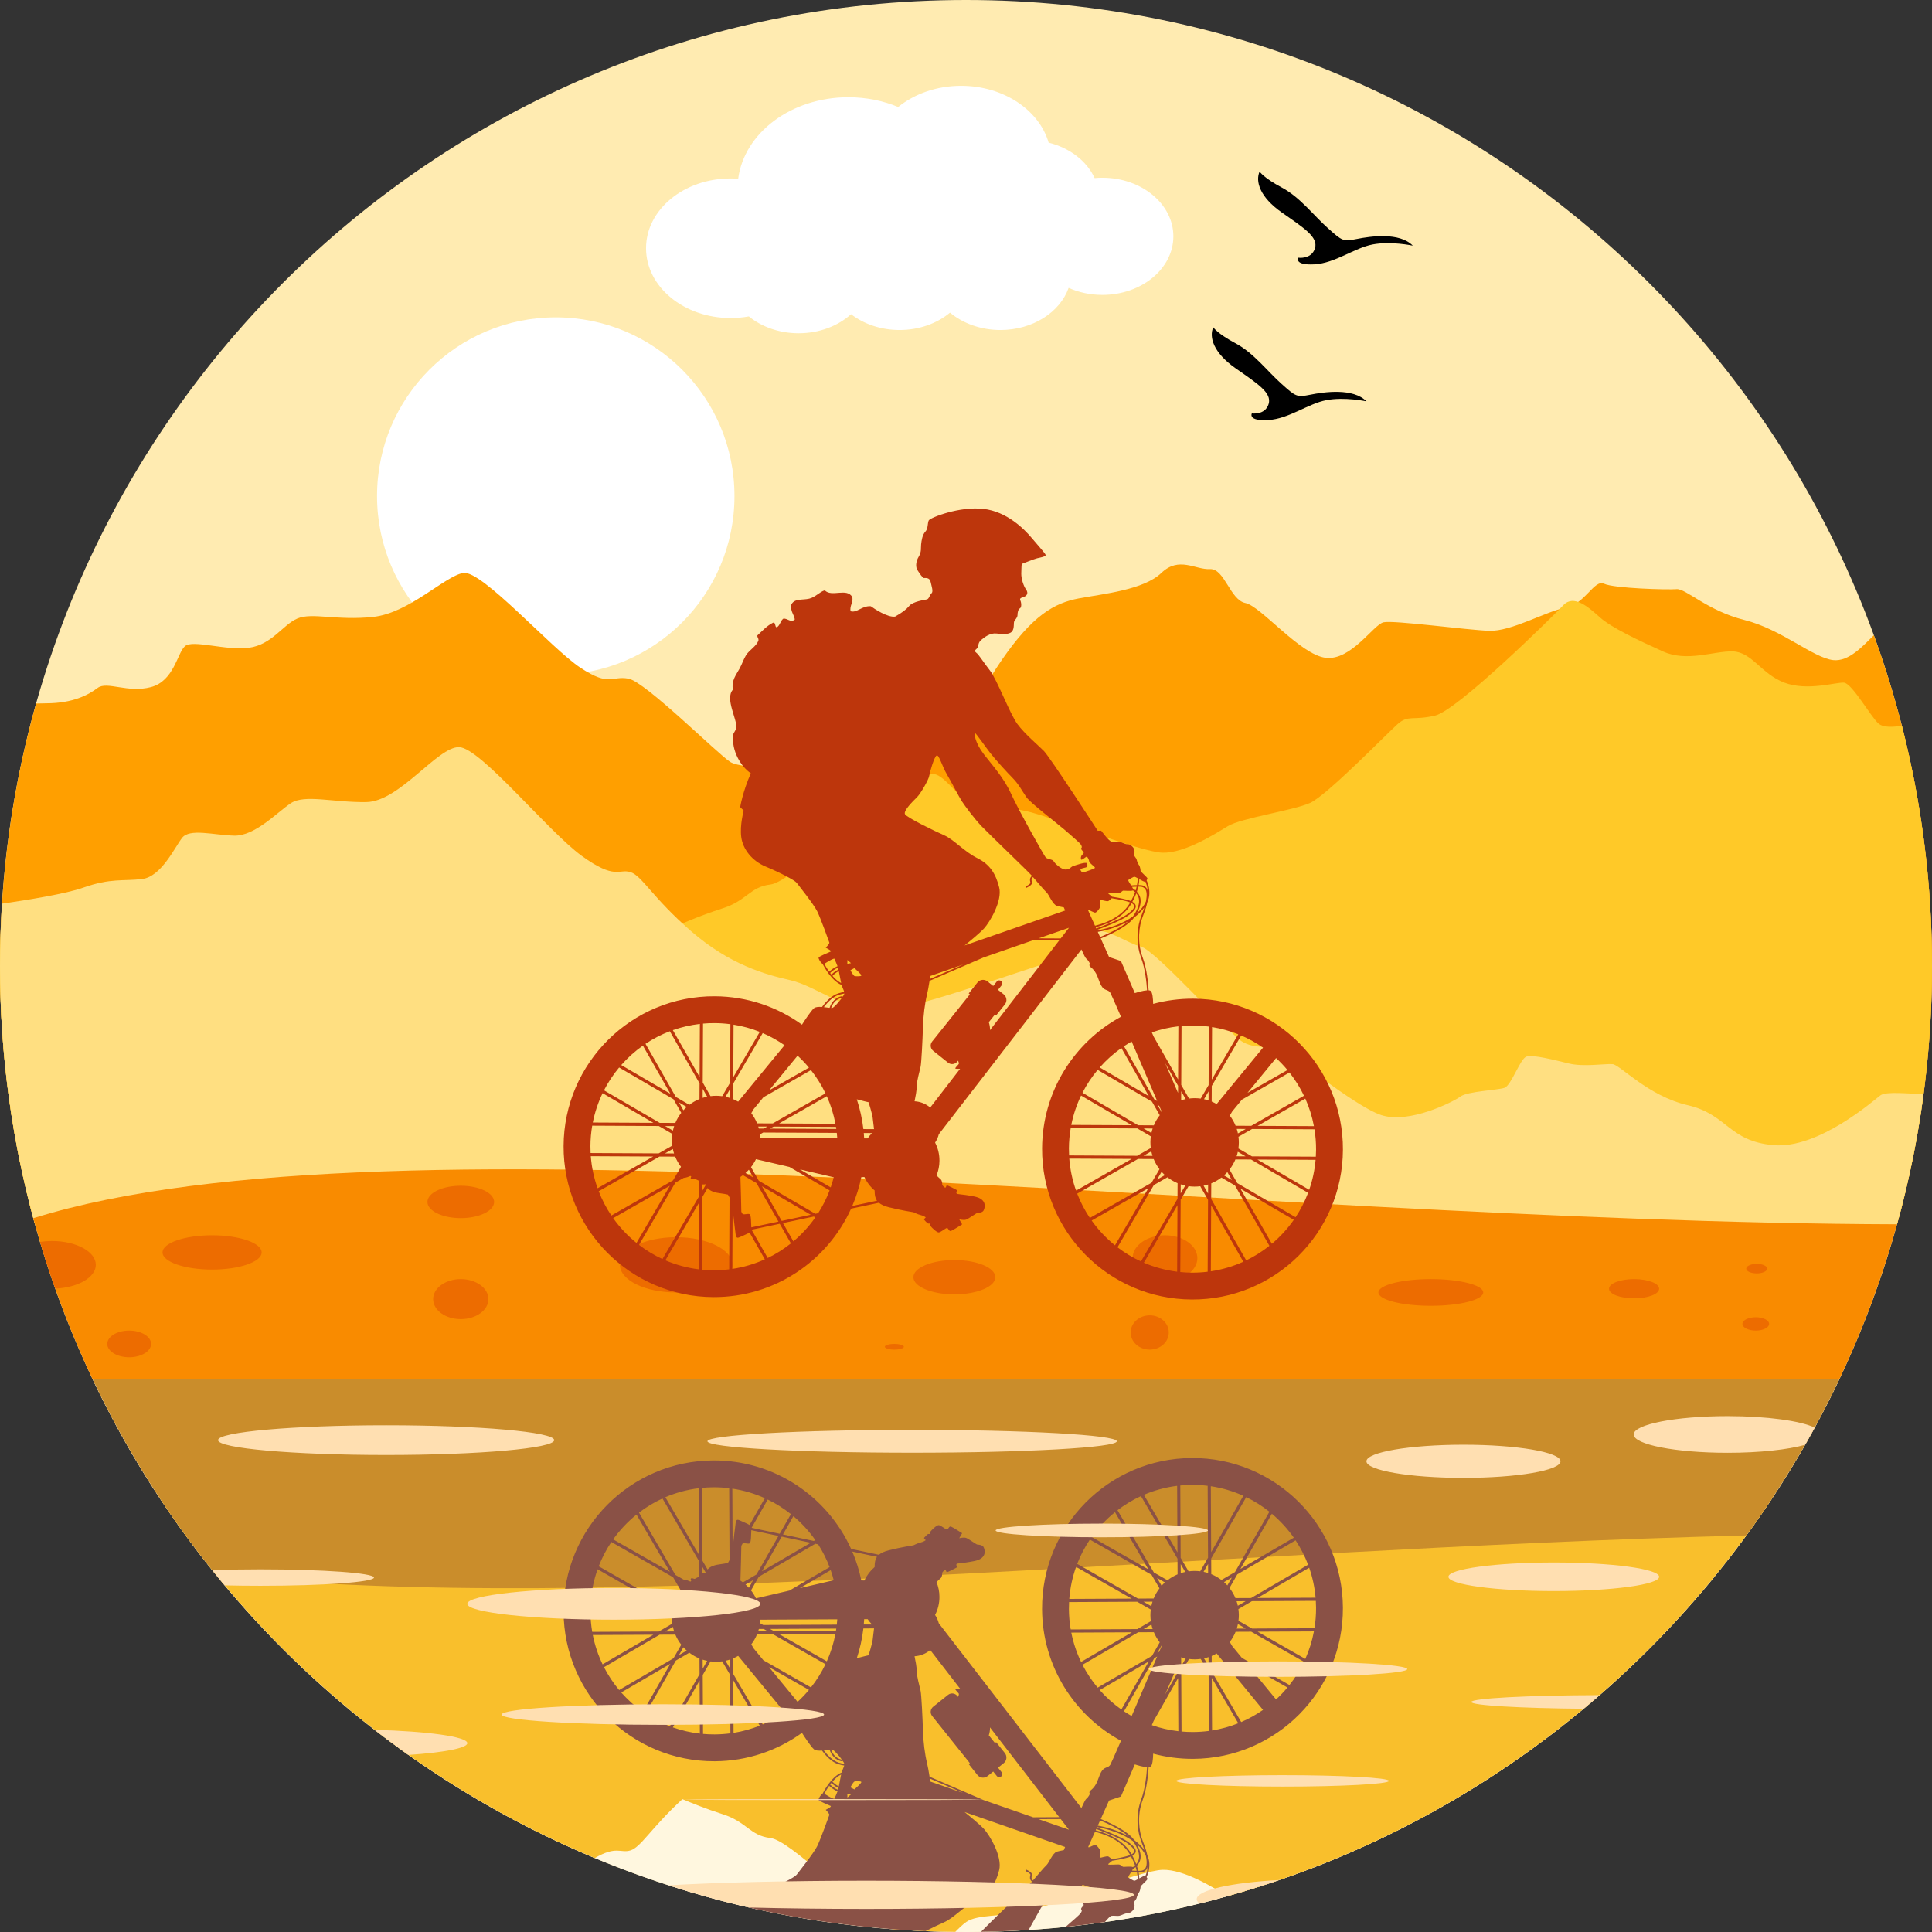 <?xml version="1.0" encoding="iso-8859-1"?>
<!-- Generator: Adobe Illustrator 19.0.0, SVG Export Plug-In . SVG Version: 6.00 Build 0)  -->
<svg version="1.1" id="Layer_1" xmlns="http://www.w3.org/2000/svg" xmlns:xlink="http://www.w3.org/1999/xlink" x="0px" y="0px"
	 viewBox="0 0 512 512" style="enable-background:new 0 0 512 512;" xml:space="preserve">
<rect x="0" y="0" width="512" height="512" fill="#333333" stroke="none"/>
<path style="fill:#FFEBB1;" d="M256,0c141.386,0,256,114.614,256,256c0,141.386-114.614,256-256,256C114.614,512,0,397.386,0,256
	C0,114.614,114.614,0,256,0z"/>
<path style="fill:#FFF7DF;" d="M487.506,365.377l-463.01,0.009C65.516,452.05,153.751,512,256,512
	C358.253,512,446.486,452.045,487.506,365.377z"/>
<path style="fill:#FFFFFF;" d="M147.28,84.1c26.157,0,47.361,21.205,47.361,47.361c0,26.157-21.204,47.361-47.361,47.361
	s-47.361-21.205-47.361-47.361C99.919,105.305,121.124,84.1,147.28,84.1z"/>
<g>
	<path style="fill:#FF9F00;" d="M496.595,168.342c-2.825,2.765-6.62,7.074-10.791,6.592c-5.315-0.614-13.696-8.177-23.506-10.628
		c-9.814-2.453-15.535-8.382-17.988-8.177c-2.451,0.204-16.557-0.204-19.214-1.432c-2.657-1.226-4.905,5.317-10.219,6.338
		c-5.314,1.022-14.307,6.336-20.238,6.132c-5.925-0.206-25.343-2.861-28.001-2.249c-2.659,0.614-8.585,10.221-15.331,9.403
		c-6.744-0.818-17.168-13.693-21.257-14.513c-4.089-0.818-5.518-9.197-9.403-8.993c-3.882,0.204-8.175-3.475-12.878,1.022
		c-4.701,4.497-15.329,5.52-21.869,6.746c-6.542,1.225-12.264,4.496-20.442,16.352c-8.175,11.854-11.446,22.893-15.942,23.506
		c-4.497,0.612-11.243-6.952-15.128-5.928c-3.882,1.022-8.379,10.833-13.283,11.036c-4.906,0.206-24.12,0.614-27.595-1.633
		c-3.475-2.249-22.483-21.259-26.982-22.077c-4.496-0.818-4.904,2.249-12.672-2.861c-7.767-5.111-26.163-25.96-31.07-25.142
		c-4.904,0.818-14.305,10.629-23.914,11.653c-9.607,1.022-16.149-1.228-20.032,0.408c-3.883,1.635-6.746,6.95-12.878,7.767
		c-6.132,0.818-14.921-2.249-16.962-0.41c-2.046,1.839-2.863,9.199-8.995,10.834c-6.132,1.635-11.65-1.635-14.103,0.204
		c-2.453,1.839-6.542,4.089-13.696,4.089c-0.824,0-1.713,0.02-2.639,0.059C3.34,208.559,0,231.889,0,256
		c0,23.715,3.239,46.672,9.272,68.465h493.455C508.761,302.671,512,279.715,512,256C512,225.207,506.562,195.688,496.595,168.342z"
		/>
	<path style="fill:#FFC928;" d="M504.019,192.343c-2.416,0.339-4.881,0.502-6.157-0.566c-1.993-1.667-7.05-10.713-9.197-10.867
		c-2.147-0.153-9.657,2.3-15.789,0c-6.134-2.3-8.586-8.125-13.645-8.278c-5.058-0.154-12.111,2.914-18.55,0
		c-6.436-2.912-13.643-6.285-16.71-9.043c-3.065-2.761-6.897-6.132-9.657-3.221c-2.758,2.914-28.053,27.9-34.032,29.281
		c-5.978,1.378-7.053-0.307-9.964,2.3c-2.914,2.604-18.703,18.854-23.149,20.847c-4.446,1.993-18.242,3.988-21.767,6.134
		c-3.526,2.147-11.499,7.204-17.322,7.05c-5.828-0.153-29.742-9.657-36.181-11.038c-6.439-1.379-12.876-0.765-15.789-2.758
		c-2.914-1.993-6.439-7.206-8.892-7.053c-2.453,0.154-5.518,3.221-7.971,3.375c-2.453,0.151-5.365,5.978-9.197,6.897
		c-3.834,0.921-20.543,18.396-25.909,19.01c-5.364,0.614-6.283,4.293-12.568,6.285c-6.285,1.993-12.418,4.751-12.418,4.751H0.233
		C0.092,248.949,0,252.463,0,256c0,23.715,3.239,46.672,9.272,68.465h493.455C508.761,302.671,512,279.715,512,256
		C512,234.023,509.228,212.695,504.019,192.343z"/>
	<path style="fill:#FFDF81;" d="M509.757,289.924c-3.766-0.018-9.897-0.791-11.435,0.361c-1.839,1.382-16.403,14.257-28.36,13.185
		c-11.958-1.074-12.111-8.127-22.689-10.578c-10.578-2.453-17.935-10.732-19.928-10.885c-1.993-0.153-7.664,0.766-11.499-0.153
		c-3.832-0.919-9.657-2.453-11.343-1.839c-1.686,0.613-3.986,7.664-5.825,8.278c-1.839,0.614-9.811,0.919-11.65,2.3
		c-1.839,1.379-13.645,7.36-21.002,4.904c-7.36-2.451-24.835-17.168-27.442-17.782c-2.604-0.611-6.897,0.46-10.271-2.3
		c-3.371-2.758-22.228-23.61-25.907-24.528c-3.679-0.919-9.045-4.904-11.803-3.984c-2.761,0.919-6.439,6.897-9.353,7.202
		c-2.912,0.309-39.857,13.952-48.442,13.952c-8.585,0-16.557-6.746-23.303-8.278c-6.744-1.532-16.096-4.105-26.365-13.013
		c-10.271-8.908-13.031-14.733-16.098-15.654c-3.067-0.919-3.986,2.146-12.876-4.293c-8.892-6.439-26.828-28.667-32.5-28.821
		c-5.671-0.151-15.792,14.41-24.528,14.564c-8.739,0.154-16.406-2.144-20.082,0.307c-3.681,2.453-9.506,8.739-15.025,8.586
		c-5.518-0.154-11.803-1.993-13.796,0.611c-1.993,2.607-5.518,10.271-10.578,10.885c-5.06,0.614-8.278-0.307-15.636,2.3
		c-4.565,1.617-14.55,3.23-21.476,4.227C0.197,244.941,0,250.448,0,256c0,23.715,3.239,46.672,9.272,68.465h493.455
		C505.833,313.243,508.197,301.709,509.757,289.924z"/>
</g>
<path style="fill:#F98B00;" d="M24.496,365.387l463.01-0.009c6.187-13.073,11.297-26.755,15.224-40.927
	c-176.79-0.575-398.174-31.413-493.899-1.619C12.814,337.585,18.073,351.815,24.496,365.387z"/>
<path style="fill:#ED6C00;" d="M56.203,327.362c7.252,0,13.132,2.034,13.132,4.544s-5.881,4.544-13.132,4.544
	c-7.252,0-13.132-2.034-13.132-4.544S48.951,327.362,56.203,327.362z M14.64,341.486c-1.444-4.078-2.786-8.203-4.027-12.372
	c1.006-0.154,2.069-0.236,3.166-0.236c6.416,0,11.615,2.827,11.615,6.313C25.394,338.52,20.652,341.245,14.64,341.486z
	 M122.111,314.23c4.881,0,8.837,1.922,8.837,4.293c0,2.371-3.956,4.293-8.837,4.293c-4.881,0-8.837-1.922-8.837-4.293
	C113.274,316.152,117.229,314.23,122.111,314.23z M34.231,352.616c3.206,0,5.807,1.583,5.807,3.535c0,1.951-2.6,3.534-5.807,3.534
	c-3.207,0-5.807-1.583-5.807-3.534C28.425,354.199,31.024,352.616,34.231,352.616z M465.296,349.079
	c1.952,0,3.535,0.793,3.535,1.769c0,0.975-1.583,1.768-3.535,1.768c-1.951,0-3.534-0.793-3.534-1.768
	C461.762,349.872,463.345,349.079,465.296,349.079z M465.548,334.937c1.533,0,2.776,0.566,2.776,1.262s-1.244,1.262-2.776,1.262
	c-1.532,0-2.776-0.566-2.776-1.262S464.016,334.937,465.548,334.937z M433.049,338.978c3.669,0,6.642,1.14,6.642,2.549
	c0,1.409-2.973,2.55-6.642,2.55c-3.67,0-6.643-1.14-6.643-2.55C426.406,340.118,429.379,338.978,433.049,338.978z M379.183,338.978
	c7.671,0,13.888,1.583,13.888,3.534s-6.217,3.535-13.888,3.535c-7.672,0-13.888-1.583-13.888-3.535S371.511,338.978,379.183,338.978
	z M304.689,348.575c2.79,0,5.051,2.034,5.051,4.544c0,2.511-2.261,4.545-5.051,4.545c-2.79,0-5.051-2.034-5.051-4.545
	C299.638,350.61,301.899,348.575,304.689,348.575z M308.73,327.362c4.742,0,8.586,2.714,8.586,6.061
	c0,3.346-3.844,6.061-8.586,6.061c-4.742,0-8.585-2.714-8.585-6.061C300.145,330.076,303.988,327.362,308.73,327.362z
	 M237.011,356.151c1.395,0,2.524,0.339,2.524,0.756c0,0.417-1.129,0.756-2.524,0.756c-1.395,0-2.524-0.339-2.524-0.756
	C234.486,356.49,235.615,356.151,237.011,356.151z M252.919,333.927c5.997,0,10.858,2.034,10.858,4.544s-4.861,4.544-10.858,4.544
	c-5.997,0-10.858-2.034-10.858-4.544S246.922,333.927,252.919,333.927z M122.113,338.978c4.046,0,7.323,2.373,7.323,5.303
	c0,2.929-3.278,5.302-7.323,5.302c-4.045,0-7.323-2.373-7.323-5.302C114.79,341.351,118.068,338.978,122.113,338.978z
	 M179.182,327.868c8.228,0,14.898,3.278,14.898,7.323c0,4.045-6.67,7.323-14.898,7.323c-8.228,0-14.898-3.278-14.898-7.323
	C164.283,331.146,170.954,327.868,179.182,327.868z"/>
<g>
	<path style="fill:#F9BF2C;" d="M325.285,502.505c-3.583-2.185-11.446-7.13-17.205-6.979c-5.828,0.154-29.742,9.657-36.181,11.038
		c-6.439,1.379-12.876,0.765-15.789,2.758c-0.939,0.642-1.938,1.617-2.948,2.641c-5.584-0.062-11.131-0.282-16.621-0.694
		c-1.853-1.84-3.975-4.563-6.492-5.166c-3.834-0.921-20.543-18.396-25.909-19.01c-5.364-0.614-6.283-4.293-12.568-6.285
		c-4.275-1.356-8.478-3.065-10.73-4.018c-8.414,7.747-10.976,12.756-13.801,13.604c-2.612,0.781-3.667-1.322-9.41,2.009
		c-47.272-19.691-87.36-53.147-115.285-95.361h427.306C436.159,447.672,385.17,485.708,325.285,502.505z"/>
	<path style="fill:#BD360C;" d="M316.223,264.659c-3.677-0.018-7.238,0.462-10.624,1.376c-0.023-1.306-0.158-3.14-0.719-3.475
		c-0.117-0.071-0.284-0.108-0.483-0.121c-0.119-1.995-0.488-5.784-1.579-8.7c-1.535-4.105-0.978-8.342,0.055-10.94
		c0.568-1.427,0.964-2.673,1.191-3.736c0.328-0.74,0.508-1.491,0.527-2.238c0.036-1.558-0.371-2.763-0.738-3.52
		c0.152-0.186,0.255-0.401,0.216-0.55c-0.067-0.28-1.803-1.752-1.803-1.963c0-0.208-0.133-1.149-0.375-1.466
		c-0.243-0.313-0.552-0.944-0.656-1.468c-0.101-0.522-0.797-1.015-0.692-1.363c0.107-0.348,0.25-0.975-0.062-1.603
		c-0.309-0.63-1.039-1.157-1.736-1.161c-0.699-0.003-1.533-0.566-2.124-0.673c-0.594-0.108-1.361,0.098-2.06-0.009
		c-0.696-0.107-2.739-2.909-2.739-2.909l-0.907,0.03c0,0-12.614-19.47-14.282-21.154c-1.663-1.682-5.049-4.471-7.023-7.149
		c-1.974-2.677-5.435-11.849-7.254-14.16c-1.819-2.311-2.907-4.202-3.69-4.781c-0.781-0.58,0.319-0.939,0.479-1.409
		c0.158-0.472,0.057-1.256,0.951-1.984c0.893-0.729,2.259-1.819,3.93-1.654c1.674,0.165,3.4,0.33,4.137-0.504
		c0.735-0.832,0.376-2.3,0.642-2.77c0.263-0.47,0.84-0.936,0.845-1.617c0.003-0.681,0.163-1.516,0.637-1.775
		c0.472-0.259,0.424-1.411,0.115-2.091c-0.312-0.683,0.423-0.731,1.051-0.99c0.63-0.259,1.157-0.934,0.481-1.88
		c-0.678-0.946-1.294-2.831-1.287-4.245c0.007-1.411,0.117-2.563,0.117-2.563s3.406-1.343,4.089-1.496
		c0.681-0.154,2.358-0.458,2.254-0.878c-0.103-0.419-1.976-2.469-3.795-4.622c-1.821-2.153-6.4-6.886-12.727-7.598
		c-6.327-0.713-14.085,2.337-14.454,3.067c-0.371,0.731-0.114,2.144-0.905,2.978c-0.787,0.832-1.005,2.348-1.115,3.342
		c-0.107,0.994,0.146,1.988-0.644,3.291c-0.791,1.303-0.852,2.769-0.332,3.557c0.52,0.786,1.349,2.098,1.716,2.1
		c0.366,0.003,1.519-0.201,1.773,1.004c0.257,1.202,0.772,2.565,0.247,3.035c-0.524,0.467-0.634,1.461-1.211,1.615
		c-0.575,0.153-3.715,0.504-4.769,1.807c-0.653,0.809-1.789,1.693-3.683,2.756c-2.007,0.272-5.534-2.092-6.441-2.749
		c-2.373-0.154-3.702,1.869-5.369,1.322c-0.222-1.56,0.696-2.165,0.495-3.702c-1.427-2.621-5.495,0.078-7.316-1.831
		c-1.34,0.374-2.483,1.814-4.123,2.209c-1.86,0.446-4.078-0.156-4.826,1.768c-0.082,1.746,0.767,2.369,1.008,3.734
		c-1.074,0.971-1.823-0.28-3.014-0.222c-0.838,0.568-0.855,1.828-1.785,2.323c-0.561-0.121-0.202-1.345-0.948-1.244
		c-1.718,0.85-2.85,2.192-4.173,3.374c-0.065,0.621,0.344,0.681,0.284,1.306c-0.529,1.62-2.35,2.46-3.301,3.961
		c-0.58,0.909-1.037,2.304-1.676,3.475c-1.013,1.855-2.179,3.125-1.812,5.653c-2.135,2.4,1.171,7.825,0.916,10.06
		c-0.082,0.743-0.753,1.292-0.822,1.904c-0.493,4.267,2.07,8.434,4.675,10.189c-2.16,4.842-2.82,8.956-2.82,8.956l0.937,0.946
		c0,0-1.066,3.762-0.662,6.954c0.401,3.193,2.792,6.343,6.498,7.88c3.706,1.535,7.671,3.596,8.191,4.279
		c0.52,0.683,4.54,5.724,5.438,7.543c0.898,1.817,3.117,7.986,3.22,8.299c0.101,0.314-0.95,1.357-0.95,1.357
		s1.306,0.685,1.303,0.843c0,0.016,0.023,0.073,0.062,0.16c-0.669,0.28-3.092,1.315-3.243,1.585
		c-0.149,0.263,0.526,1.427,1.042,1.701c0.437,0.861,2.416,4.522,5.03,5.585c0.135,0.483,0.545,1.283,0.705,1.864
		c-0.453,0.071-0.973,0.185-1.569,0.369c-1.908,0.589-3.507,2.476-4.322,3.603c-0.864-0.062-1.697-0.023-2.122,0.332
		c-0.772,0.644-2.462,3.224-3.186,4.359c-6.503-4.698-14.479-7.481-23.113-7.525c-22.015-0.11-39.951,17.647-40.063,39.66
		c-0.109,22.015,17.647,39.953,39.665,40.063c16.231,0.082,30.243-9.552,36.531-23.442l7.378-1.562
		c0.545,0.465,1.353,0.866,2.561,1.175c3.342,0.852,6.583,1.337,6.583,1.337s1.095,0.557,1.906,0.745
		c0.811,0.186,1.359,0.609,1.359,0.609s-0.527,0.493-0.449,0.623c0.078,0.133,0.937,1.042,1.12,1.022
		c0.183-0.02,0.367,0.002,0.367,0.002s-0.08,0.239,0.206,0.635c0.284,0.394,1.638,1.734,2.187,1.711
		c0.55-0.025,1.81-1.143,2.176-1.166c0.369-0.025,0.52,0.917,1.017,0.788c0.497-0.128,3.017-1.763,3.017-1.763l-0.777-1.338
		c0,0,1.173,0.321,1.83,0.09c0.656-0.234,2.753-1.766,2.964-1.764c0.208,0,1.308-0.073,1.624-0.596
		c0.316-0.52,1.246-3.053-2.439-3.779c-3.684-0.724-4.575-0.493-4.705-0.832c-0.128-0.342,0.241-0.758,0.082-0.863
		c-0.156-0.106-2.451-1.295-2.634-1.244c-0.183,0.053-0.213,0.601-0.421,0.601c-0.208-0.003-0.809-0.58-0.807-0.841
		c0-0.261-0.02-1.047-0.412-1.363c-0.252-0.204-0.763-0.701-1.095-1.028c0.493-1.203,0.768-2.515,0.775-3.892
		c0.009-1.736-0.41-3.374-1.155-4.817c0.449-0.667,0.785-1.413,0.987-2.213l37.79-48.962c0.595,1.32,1.056,2.245,1.233,2.385
		c0.729,0.58,1.026,1.407,1.026,1.409c-0.222,0.275-0.211,0.573,0.183,0.882c1.876,1.473,1.908,3.251,2.774,4.836
		c0.861,1.587,1.837,0.955,2.456,1.986c0.162,0.273,1.271,2.788,2.811,6.334c-12.388,6.709-20.831,19.791-20.907,34.872
		c-0.11,22.015,17.647,39.954,39.662,40.063c22.015,0.11,39.953-17.647,40.063-39.662S338.235,264.769,316.223,264.659z
		 M348.202,298.436L348.202,298.436l-14.93-0.073l12.651-7.218C346.954,293.447,347.726,295.891,348.202,298.436z M345.568,290.382
		L345.568,290.382l-13.971,7.972l-4.151-0.021c-0.394-0.969-0.913-1.871-1.539-2.691l0.637-1.09l2.575-3.134l12.603-7.192
		C343.22,286.119,344.514,288.183,345.568,290.382z M327.751,299.173L327.751,299.173l2.392,0.011l-2.08,1.187
		C327.983,299.963,327.875,299.563,327.751,299.173z M330.106,306.439L330.106,306.439l-2.391-0.014
		c0.128-0.39,0.238-0.788,0.325-1.194L330.106,306.439z M341.186,283.568L341.186,283.568l-10.576,6.034l7.563-9.202
		C339.246,281.387,340.253,282.445,341.186,283.568z M321.207,272.181L321.207,272.181c2.412,0.383,4.739,1.031,6.945,1.913
		l-7.016,12.012L321.207,272.181z M321.127,287.78L321.127,287.78l7.807-13.366c2.043,0.88,3.979,1.961,5.784,3.216l-12.291,14.953
		c-0.424-0.243-0.864-0.462-1.32-0.653L321.127,287.78z M325.259,310.622L325.259,310.622l1.189,2.08l-2.068-1.207
		C324.688,311.22,324.982,310.929,325.259,310.622z M313.03,289.191L313.03,289.191l1.186,2.077
		c-0.403,0.082-0.797,0.186-1.182,0.309l-0.016-0.039L313.03,289.191z M312.906,313.868L312.906,313.868
		c0.39,0.129,0.788,0.238,1.194,0.328l-1.205,2.064L312.906,313.868z M306.657,291.775L306.657,291.775l-0.758-0.444l-8.028-14.071
		c0.659-0.44,1.335-0.857,2.029-1.25C302.266,281.506,304.873,287.599,306.657,291.775z M301.917,232.975L301.917,232.975
		c0.644,0.364,1.32,0.739,1.487,0.685c0.039-0.014,0.078-0.034,0.121-0.057c0.263,0.58,0.54,1.407,0.623,2.431
		c-0.071-0.241-0.165-0.454-0.288-0.637c-0.371-0.552-0.971-0.834-1.785-0.838c-0.112,0-0.222,0-0.328,0
		C301.863,233.944,301.911,233.414,301.917,232.975z M302.073,234.976L302.073,234.976c0.676,0.005,1.146,0.218,1.441,0.656
		c0.332,0.49,0.545,1.448,0.151,3.303c-0.483,1.084-1.303,2.142-2.41,3.115c0.884-1.546,1.203-2.907,0.948-4.054
		c-0.139-0.621-0.451-1.182-0.921-1.684c0.163-0.476,0.284-0.923,0.378-1.333C301.794,234.976,301.929,234.976,302.073,234.976z
		 M299.045,233.183L299.045,233.183c0.35-0.208,1.262-0.832,1.61-0.83c0.119,0,0.449,0.169,0.839,0.385
		c0.005,0.472-0.034,1.084-0.179,1.825c-0.617,0.009-1.132,0.037-1.562,0.076C299.324,233.978,298.858,233.295,299.045,233.183z
		 M301.224,234.984L301.224,234.984c-0.073,0.314-0.165,0.648-0.277,1.001c-0.211-0.183-0.447-0.357-0.706-0.522
		c-0.06-0.126-0.142-0.27-0.236-0.424C300.355,235.013,300.759,234.993,301.224,234.984z M293.692,236.678L293.692,236.678
		c0.108-0.174,2.234,0.011,2.79-0.02c0.559-0.032,0.911-0.589,1.189-0.621c0.263-0.032,2.114,0.187,2.579-0.069
		c0.201,0.142,0.384,0.291,0.549,0.447c-0.259,0.728-0.611,1.525-1.084,2.391c-0.346-0.154-0.762-0.291-1.258-0.415
		c-1.51-0.382-2.769-0.611-3.738-0.749C294.549,237.389,293.589,236.848,293.692,236.678z M228.808,299.215L228.808,299.215
		c-0.318-2.724-0.909-5.36-1.748-7.889c1.562,0.433,3.125,0.783,3.125,0.783s0.928,2.935,1.079,4.084
		c0.087,0.671,0.193,1.631,0.364,3.038L228.808,299.215z M231.089,300.275L231.089,300.275c-0.424,0.433-0.813,0.902-1.157,1.407
		l-0.916-0.005c-0.026-0.474-0.06-0.946-0.104-1.414L231.089,300.275z M218.45,255.404L218.45,255.404
		c0.557-0.28,1.653-1.099,2.641-1.372c0.316,0.678,0.641,1.409,0.863,2.015c-0.994,0.39-1.851,1.118-2.211,1.455
		C219.128,256.639,218.677,255.835,218.45,255.404z M220.342,258.291L220.342,258.291c-0.121-0.149-0.239-0.3-0.351-0.449
		c0.312-0.291,1.147-1.02,2.1-1.397c0.048,0.154,0.085,0.295,0.11,0.417c0.005,0.026,0.009,0.055,0.014,0.08
		C221.368,257.292,220.656,257.963,220.342,258.291z M220.612,258.613L220.612,258.613c0.263-0.274,0.918-0.909,1.686-1.25
		c0.197,1.035,0.444,2.368,0.607,3.142C222.06,260.091,221.281,259.383,220.612,258.613z M218.764,289.746L218.764,289.746
		l-13.973,7.971l-4.151-0.02c-0.394-0.967-0.914-1.87-1.539-2.691l0.636-1.091l2.575-3.131l12.603-7.195
		C216.415,285.485,217.707,287.546,218.764,289.746z M206.465,297.726L206.465,297.726l12.651-7.218
		c1.031,2.304,1.806,4.749,2.282,7.294L206.465,297.726z M221.544,298.64L221.544,298.64c0.03,0.179,0.057,0.359,0.085,0.538
		l-17.555-0.087l0.936-0.534L221.544,298.64z M203.336,298.548L203.336,298.548l-0.936,0.534l-1.297-0.005
		c-0.048-0.181-0.101-0.364-0.158-0.54L203.336,298.548z M214.382,282.931L214.382,282.931l-10.576,6.036l7.562-9.202
		C212.441,280.75,213.447,281.808,214.382,282.931z M194.4,271.544L194.4,271.544c2.414,0.384,4.74,1.033,6.948,1.912l-7.018,12.014
		L194.4,271.544z M194.322,287.143L194.322,287.143l7.807-13.366c2.043,0.88,3.976,1.961,5.782,3.216l-12.292,14.956
		c-0.423-0.245-0.861-0.465-1.317-0.655L194.322,287.143z M206.302,323.736L206.302,323.736l-7.195,1.523
		c-0.075-1.159-0.016-3.245-0.46-3.489c-0.406-0.227-1.337,0.202-1.847-0.048l-0.339-0.596c-0.005-0.05-0.009-0.098-0.007-0.153
		c0.005-0.996-0.14-5.988-0.233-9.076c0.227-0.151,0.446-0.309,0.664-0.472l3.587,2.094L206.302,323.736z M201.918,314.365
		L201.918,314.365l12.94,7.557l-7.696,1.631L201.918,314.365z M197.576,310.858L197.576,310.858
		c0.307-0.275,0.602-0.566,0.879-0.872l1.187,2.079L197.576,310.858z M186.223,288.554L186.223,288.554l1.187,2.078
		c-0.408,0.084-0.807,0.19-1.198,0.314L186.223,288.554z M186.097,313.888L186.097,313.888c0.541,0.053,1.049-0.078,1.049-0.078
		l-1.058,1.814L186.097,313.888z M170.372,277.099L170.372,277.099l7.277,12.752l-13.015-7.602
		C166.336,280.317,168.262,278.585,170.372,277.099z M164.077,282.894L164.077,282.894l14.402,8.411l2.059,3.608
		c-0.634,0.813-1.163,1.711-1.567,2.675l-4.15-0.021l-14.756-8.617C161.177,286.779,162.527,284.749,164.077,282.894z
		 M179.923,292.151L179.923,292.151l2.069,1.207c-0.309,0.272-0.605,0.564-0.882,0.871L179.923,292.151z M178.623,305.679
		L178.623,305.679l-2.394-0.014l2.077-1.184C178.392,304.888,178.496,305.287,178.623,305.679z M176.265,298.413L176.265,298.413
		l2.392,0.011c-0.129,0.39-0.239,0.788-0.326,1.196L176.265,298.413z M159.691,289.702L159.691,289.702l13.455,7.856l-16.048-0.08
		C157.639,294.748,158.518,292.141,159.691,289.702z M156.468,303.718L156.468,303.718c0.009-1.841,0.174-3.644,0.474-5.403
		l17.649,0.089l3.588,2.096c-0.069,0.507-0.11,1.024-0.113,1.548c-0.004,0.525,0.032,1.043,0.096,1.551l-3.607,2.059l-18.043-0.092
		C156.482,304.955,156.465,304.339,156.468,303.718z M156.566,306.403L156.566,306.403l16.534,0.085l-14.733,8.409
		C157.407,312.209,156.79,309.36,156.566,306.403z M158.662,315.691L158.662,315.691l16.112-9.194l4.151,0.02
		c0.394,0.969,0.914,1.872,1.539,2.691l-2.094,3.588l-16.352,9.332C160.673,320.128,159.544,317.97,158.662,315.691z M180.116,311.8
		L180.116,311.8l-0.293,0.167l0.181-0.309C180.036,311.708,180.073,311.754,180.116,311.8z M162.497,322.819L162.497,322.819
		l15.029-8.578l-8.847,15.148C166.329,327.495,164.246,325.285,162.497,322.819z M185.146,336.378L185.146,336.378
		c-3.095-0.384-6.054-1.198-8.819-2.38l8.908-15.253L185.146,336.378z M185.245,317.07L185.245,317.07l-9.687,16.584
		c-2.217-1.017-4.3-2.277-6.214-3.743l9.636-16.499l2.215-1.262c0.628-0.032,1.32-0.311,1.764-0.52
		c0.075,0.052,0.148,0.109,0.227,0.162c-0.131,0.264-0.227,0.577-0.03,0.692c0.152,0.087,0.532-0.002,0.931-0.135
		c0.371,0.206,0.756,0.394,1.149,0.561c0.007,0.071,0.016,0.142,0.028,0.213L185.245,317.07z M185.373,291.25L185.373,291.25
		c-0.969,0.394-1.872,0.913-2.692,1.539l-3.587-2.096l-8.031-14.072c2.004-1.337,4.167-2.458,6.45-3.33l7.88,13.81L185.373,291.25z
		 M185.403,285.425L185.403,285.425l-7.092-12.429c2.282-0.804,4.68-1.365,7.163-1.649L185.403,285.425z M193.239,336.385
		L193.239,336.385c-1.372,0.169-2.769,0.252-4.187,0.245c-1.035-0.005-2.057-0.061-3.069-0.158l0.096-19.173l1.441-2.464
		c0.41,0.524,1.265,1.106,3.047,1.349c1.129,0.153,1.862,0.286,2.338,0.401l0.429,0.749L193.239,336.385z M193.466,290.982
		L193.466,290.982c-0.389-0.128-0.788-0.238-1.193-0.325l1.205-2.066L193.466,290.982z M193.486,286.916L193.486,286.916
		l-2.096,3.587c-0.506-0.071-1.023-0.112-1.548-0.114c-0.527-0.003-1.042,0.034-1.55,0.098l-2.06-3.608l0.078-15.615
		c1.013-0.089,2.036-0.133,3.072-0.128c1.416,0.007,2.813,0.103,4.183,0.286L193.486,286.916z M194.075,336.272L194.075,336.272
		l0.08-15.773c0.279,2.432,0.616,5.325,0.703,5.855c0.151,0.944,0.042,2.038,1.143,1.521c0.694-0.325,1.909-0.809,2.639-1.239
		l4.052,7.101C199.994,334.955,197.103,335.821,194.075,336.272z M203.453,333.38L203.453,333.38l-4.226-7.406
		c-0.012-0.023-0.023-0.053-0.034-0.087l7.438-1.576l2.968,5.202C207.709,331.017,205.65,332.319,203.453,333.38z M210.256,328.974
		L210.256,328.974l-2.765-4.845l8.177-1.734l0.398,0.233C214.416,324.993,212.46,327.126,210.256,328.974z M216.821,321.504
		L216.821,321.504l-0.747,0.158l-14.985-8.753l-2.06-3.61c0.506-0.648,0.948-1.356,1.31-2.107l8.88,2.066l10.633,6.21
		C219.047,317.597,218.029,319.617,216.821,321.504z M220.145,314.67L220.145,314.67l-8.166-4.769l8.973,2.089
		C220.72,312.899,220.449,313.795,220.145,314.67z M201.488,301.538L201.488,301.538c-0.016-0.312-0.046-0.619-0.082-0.921
		l0.85-0.485l19.505,0.096c0.053,0.467,0.096,0.939,0.128,1.413L201.488,301.538z M220.58,267.107L220.58,267.107
		c-0.073,0.018-0.183,0.02-0.316,0.014c0.353-1.015,1.14-2.344,2.854-2.687C222.307,265.559,220.999,267.004,220.58,267.107z
		 M223.292,264.191L223.292,264.191l-0.032-0.206c-2.098,0.309-3.019,1.933-3.413,3.102c-0.421-0.048-0.962-0.133-1.518-0.188
		c0.824-1.095,2.286-2.733,3.954-3.246c0.57-0.174,1.065-0.286,1.496-0.355C223.734,263.49,223.551,263.811,223.292,264.191z
		 M224.568,254.408L224.568,254.408l0.962,0.841l-0.969,0.151L224.568,254.408z M225.374,257.113L225.374,257.113l1.047-0.552
		c0,0,1.945,1.684,1.839,1.961c-0.105,0.279-1.292,0.204-1.709,0.167C226.133,258.653,225.374,257.113,225.374,257.113z
		 M225.864,319.59L225.864,319.59c1.045-2.433,1.851-4.989,2.396-7.642l0.818-0.025c0.639,1.382,1.57,2.598,2.714,3.571
		c-0.002,0.121-0.002,0.231,0,0.321c0.023,0.848,0.113,1.67,0.63,2.385L225.864,319.59z M239.844,215.797L239.844,215.797
		c-0.552-0.909,2.181-3.545,3.162-4.517c0.983-0.973,3.094-4.659,3.237-5.635c0.144-0.975,1.353-5.156,1.981-5.431
		c0.63-0.275,1.45,2.868,2.696,4.966c1.244,2.098,3.179,5.944,4.009,7.204c0.832,1.26,3.257,4.552,5.199,6.584
		c1.943,2.032,12.214,11.851,13.256,13.04c0.03,0.034,0.064,0.073,0.094,0.107c-0.68,0.611-0.549,1.171-0.458,1.558
		c0.039,0.163,0.071,0.302,0.03,0.383c-0.154,0.293-0.834,0.671-1.23,0.838l0.167,0.385c0.117-0.051,1.161-0.508,1.434-1.031
		c0.114-0.218,0.059-0.449,0.007-0.671c-0.082-0.348-0.165-0.703,0.325-1.143c1.125,1.306,2.964,3.493,3.585,4.059
		c0.694,0.63,1.587,3.216,2.772,3.571c0.373,0.11,1.058,0.259,1.819,0.408c0.098,0.243,0.208,0.522,0.334,0.829l-26.647,9.261
		c1.468-1.179,4.114-3.351,5.177-4.526c1.51-1.668,4.885-7.3,3.997-10.862c-0.889-3.562-2.412-6.082-5.82-7.772
		c-3.409-1.691-6.185-4.914-8.759-6.043C247.634,220.23,240.398,216.706,239.844,215.797z M255.317,255.59L255.317,255.59
		l-8.899,3.853c0.042-0.27,0.08-0.538,0.121-0.802L255.317,255.59z M262.35,272.998L262.35,272.998
		c0.05-0.714-0.11-1.479-0.307-2.112l1.585-1.979c0.018-0.025,0.032-0.048,0.05-0.073l0.307,0.247l2.309-2.888
		c0.658-0.82,0.522-2.021-0.298-2.675l-1.51-1.207l0.944-1.182c0.282-0.353,0.225-0.863-0.128-1.145
		c-0.351-0.28-0.861-0.225-1.143,0.128l-0.944,1.18l-1.512-1.208c-0.822-0.657-2.02-0.522-2.677,0.298l-2.307,2.888l0.307,0.247
		c-0.02,0.02-0.039,0.042-0.057,0.064l-9.942,12.431c-0.603,0.754-0.479,1.851,0.272,2.454l3.936,3.144
		c0.751,0.603,1.849,0.479,2.451-0.272l0.202-0.252c0.158,0.332,0.3,0.733,0.167,0.914c-0.245,0.339-1.017,1.033-0.877,1.173
		c0.082,0.085,0.673,0.119,1.258,0.076l-7.916,10.257c-1.132-0.96-2.573-1.567-4.153-1.654c0.222-1.04,0.605-2.98,0.547-3.777
		c-0.078-1.115,0.845-4.391,1.06-5.435c0.213-1.047,0.524-7.181,0.609-10.319c0.084-3.14,0.52-6.487,1.09-8.784
		c0.208-0.843,0.449-2.211,0.669-3.605l14.321-6.198l13.132-4.563l6.918,0.034L262.35,272.998z M281.103,248.697L281.103,248.697
		l-5.866-0.028l8.047-2.797L281.103,248.697z M287.058,231.24L287.058,231.24c-0.21,0.138-0.731-0.493-0.728-0.788
		c0-0.293,0.944-0.433,1.434-0.57c0.488-0.135,0.49-0.694,0.247-1.113c-0.241-0.421-3.001,0.543-3.628,0.749
		c-0.63,0.206-0.896,0.971-2.062,0.914c-1.166-0.059-2.854-1.688-3.113-2.215c-0.259-0.522-1.688-0.513-2.105-1.003
		c-0.415-0.49-7.122-12.381-9.124-16.786c-2-4.405-4.913-7.488-7.268-10.569c-2.357-3.08-2.588-5.524-2.346-5.591
		c0.245-0.069,2.635,3.466,4.089,5.321c1.457,1.855,4.44,5.115,5.965,6.656c1.528,1.542,2.563,3.535,3.603,5.04
		c1.037,1.505,8.265,7.016,10.246,8.736c1.977,1.719,3.819,3.297,4.13,3.752c0.311,0.456,0.381,0.804,0.163,0.978
		c-0.218,0.172,0.178,0.628,0.456,0.872c0.277,0.245,0.206,0.63-0.179,0.871c-0.385,0.243-0.53,1.184-0.291,1.324
		c0.235,0.142,1.264-0.795,1.438-0.795c0.176,0.002,0.589,0.735,0.657,1.26c0.067,0.522,1.528,1.368,1.525,1.682
		C290.167,230.278,287.269,231.101,287.058,231.24z M288.357,241.241L288.357,241.241l0.394,0.016c0,0,1.01,0.493,1.393,0.6
		c0.383,0.106,1.225-1.005,1.37-1.388c0.14-0.382-0.238-1.885,0.009-1.988c0.243-0.104,1.81,0.531,2.231,0.291
		c0.261-0.154,0.637-0.456,0.845-0.721c0.967,0.133,2.238,0.361,3.759,0.747c0.453,0.115,0.838,0.241,1.152,0.373
		c-0.044,0.08-0.09,0.158-0.135,0.238c-2.461,4.155-7.82,5.598-9.19,5.906L288.357,241.241z M290.362,245.703L290.362,245.703
		c1.539-0.357,6.879-1.867,9.373-6.082c0.055-0.089,0.103-0.179,0.156-0.268c0.401,0.222,0.628,0.468,0.676,0.731
		c0.101,0.55-0.566,1.317-2.036,2.341c-1.956,1.363-6.721,3.159-8.01,3.633L290.362,245.703z M290.691,246.441L290.691,246.441
		c1.351-0.495,6.07-2.273,8.079-3.672c1.686-1.175,2.346-2,2.208-2.761c-0.071-0.389-0.362-0.726-0.886-1.019
		c0.437-0.799,0.776-1.546,1.033-2.234c0.337,0.404,0.564,0.847,0.669,1.329c0.286,1.283-0.234,2.884-1.544,4.764
		c-0.568,0.413-1.192,0.805-1.865,1.169c-3.543,1.91-7.54,2.529-7.582,2.533l0.03,0.209L290.691,246.441z M290.923,246.956
		L290.923,246.956c0.508-0.082,4.286-0.749,7.662-2.57c0.174-0.094,0.344-0.193,0.511-0.289c-2.251,1.963-6.107,3.638-7.559,4.227
		L290.923,246.956z M297.057,254.678L297.057,254.678l-3.143-1.06l-2.206-4.909c1.794-0.723,7.023-2.996,8.847-5.561
		c1.118-0.822,2.034-1.732,2.705-2.68c-0.199,0.646-0.454,1.368-0.777,2.178c-1.062,2.669-1.635,7.023-0.057,11.24
		c1.068,2.857,1.432,6.579,1.551,8.556c-1.031,0.066-2.522,0.513-3.237,0.742L297.057,254.678z M297.176,277.733L297.176,277.733
		l7.277,12.754l-13.015-7.602C293.14,280.954,295.066,279.222,297.176,277.733z M290.884,283.531L290.884,283.531l14.401,8.409
		l2.06,3.608c-0.634,0.815-1.166,1.713-1.569,2.677l-4.151-0.023l-14.756-8.615C287.984,287.416,289.331,285.386,290.884,283.531z
		 M307.917,294.865L307.917,294.865l-1.186-2.08l0.481,0.282c0.28,0.655,0.532,1.244,0.747,1.75
		C307.944,294.833,307.931,294.849,307.917,294.865z M308.709,311.415L308.709,311.415l-2.08,1.189l1.207-2.069
		C308.111,310.844,308.405,311.138,308.709,311.415z M305.427,306.316L305.427,306.316l-2.394-0.014l2.08-1.186
		C305.198,305.523,305.303,305.924,305.427,306.316z M303.07,299.05L303.07,299.05l2.394,0.011
		c-0.131,0.389-0.238,0.788-0.325,1.196L303.07,299.05z M286.495,290.338L286.495,290.338l13.455,7.857l-16.048-0.08
		C284.443,295.385,285.322,292.778,286.495,290.338z M283.272,304.355L283.272,304.355c0.009-1.842,0.174-3.647,0.476-5.404
		l17.647,0.09l3.588,2.096c-0.069,0.506-0.11,1.023-0.112,1.548c-0.003,0.524,0.034,1.042,0.098,1.55l-3.61,2.06l-18.041-0.092
		C283.286,305.592,283.27,304.975,283.272,304.355z M283.37,307.042L283.37,307.042l16.536,0.082l-14.733,8.409
		C284.213,312.846,283.595,309.997,283.37,307.042z M285.466,316.328L285.466,316.328l16.115-9.196l4.151,0.022
		c0.391,0.969,0.913,1.872,1.539,2.692l-2.094,3.587l-16.353,9.33C287.48,320.765,286.351,318.607,285.466,316.328z
		 M289.303,323.457L289.303,323.457l15.029-8.578l-8.849,15.147C293.135,328.132,291.053,325.921,289.303,323.457z M311.953,337.015
		L311.953,337.015c-3.097-0.385-6.056-1.198-8.818-2.38l8.906-15.253L311.953,337.015z M312.049,317.707L312.049,317.707
		l-9.684,16.584c-2.218-1.02-4.3-2.279-6.217-3.743l9.639-16.499l3.607-2.059c0.814,0.634,1.711,1.163,2.676,1.567L312.049,317.707z
		 M312.189,289.628L312.189,289.628l-3.425-7.912l3.436,6.02L312.189,289.628z M312.207,286.062L312.207,286.062l-6.475-11.348
		l-0.486-1.124c2.243-0.783,4.597-1.329,7.033-1.606L312.207,286.062z M320.043,337.021L320.043,337.021
		c-1.37,0.169-2.767,0.252-4.187,0.245c-1.035-0.005-2.057-0.062-3.067-0.16l0.096-19.173l2.096-3.585
		c0.508,0.069,1.022,0.11,1.548,0.113c0.527,0.002,1.045-0.032,1.551-0.096l2.059,3.605L320.043,337.021z M320.149,316.298
		L320.149,316.298l-1.186-2.077c0.406-0.085,0.807-0.193,1.198-0.316L320.149,316.298z M320.273,291.619L320.273,291.619
		c-0.39-0.129-0.791-0.238-1.196-0.328l1.207-2.066L320.273,291.619z M320.293,287.551L320.293,287.551l-2.096,3.587
		c-0.506-0.069-1.024-0.109-1.551-0.112c-0.524-0.002-1.04,0.034-1.548,0.099l-2.059-3.608l0.078-15.615
		c1.01-0.09,2.034-0.135,3.069-0.131c1.418,0.009,2.815,0.106,4.185,0.286L320.293,287.551z M320.882,336.909L320.882,336.909
		l0.087-17.482l8.53,14.946C326.801,335.592,323.908,336.458,320.882,336.909z M330.26,334.016L330.26,334.016l-9.281-16.263
		l0.02-4.151c0.969-0.394,1.872-0.914,2.691-1.541l3.587,2.096l9.128,15.993C334.513,331.654,332.454,332.954,330.26,334.016z
		 M337.06,329.611L337.06,329.611l-8.338-14.612l14.152,8.267C341.22,325.63,339.264,327.763,337.06,329.611z M343.348,322.572
		L343.348,322.572l-15.455-9.028l-2.057-3.607c0.632-0.811,1.161-1.711,1.564-2.676l4.151,0.02l15.107,8.824
		C345.792,318.396,344.676,320.561,343.348,322.572z M346.949,315.306L346.949,315.306l-13.723-8.015l15.42,0.076
		C348.408,310.127,347.829,312.787,346.949,315.306z M331.78,306.446L331.78,306.446l-3.587-2.093
		c0.071-0.509,0.109-1.024,0.112-1.551c0.005-0.524-0.032-1.042-0.098-1.55l3.61-2.06l16.534,0.084
		c0.282,1.759,0.428,3.564,0.419,5.406c-0.005,0.621-0.025,1.237-0.061,1.849L331.78,306.446z"/>
</g>
<path style="fill:#CA8D2B;" d="M24.496,365.387l463.003,0.009c-6.938,14.658-15.231,28.546-24.709,41.515
	c-142.827,3.572-305.232,21.548-405.6,10.356C44.328,401.429,33.319,384.027,24.496,365.387z"/>
<path style="fill:#8A5146;" d="M316.223,466.114c-3.677,0.018-7.238-0.462-10.624-1.376c-0.023,1.306-0.158,3.14-0.719,3.475
	c-0.117,0.071-0.284,0.107-0.483,0.121c-0.119,1.995-0.488,5.784-1.579,8.7c-1.535,4.105-0.978,8.342,0.055,10.94
	c0.568,1.427,0.964,2.673,1.191,3.736c0.328,0.74,0.508,1.491,0.527,2.238c0.036,1.558-0.371,2.763-0.738,3.52
	c0.152,0.186,0.255,0.401,0.216,0.55c-0.067,0.28-1.803,1.752-1.803,1.963c0,0.208-0.133,1.149-0.375,1.466
	c-0.243,0.313-0.552,0.944-0.656,1.468c-0.101,0.522-0.797,1.015-0.692,1.363c0.107,0.348,0.25,0.975-0.062,1.603
	c-0.309,0.63-1.039,1.157-1.736,1.161c-0.699,0.003-1.533,0.566-2.124,0.673c-0.594,0.108-1.361-0.098-2.06,0.009
	c-0.369,0.057-1.115,0.873-1.738,1.626c-3.461,0.5-6.941,0.942-10.445,1.304c1.934-1.682,3.715-3.21,4.02-3.656
	c0.311-0.456,0.381-0.804,0.163-0.978c-0.218-0.172,0.178-0.628,0.456-0.872c0.277-0.245,0.206-0.63-0.179-0.87
	c-0.385-0.243-0.53-1.184-0.291-1.324c0.235-0.142,1.264,0.795,1.438,0.795c0.176-0.002,0.589-0.735,0.657-1.26
	c0.067-0.522,1.528-1.368,1.525-1.681c-0.002-0.314-2.9-1.136-3.111-1.276l0,0c-0.21-0.138-0.731,0.493-0.728,0.788
	c0,0.293,0.944,0.433,1.434,0.57c0.488,0.135,0.49,0.694,0.247,1.113c-0.241,0.421-3.001-0.543-3.628-0.749
	c-0.63-0.206-0.896-0.971-2.062-0.914c-1.166,0.059-2.854,1.688-3.113,2.215c-0.259,0.522-1.688,0.513-2.105,1.003
	c-0.227,0.268-2.316,3.915-4.499,7.891c-4.178,0.268-8.384,0.431-12.614,0.499l0.137-0.144c1.943-2.032,12.214-11.851,13.256-13.04
	c0.03-0.034,0.064-0.073,0.094-0.108c-0.68-0.611-0.549-1.171-0.458-1.558c0.039-0.163,0.071-0.302,0.03-0.382
	c-0.154-0.293-0.834-0.671-1.23-0.838l0.167-0.385c0.117,0.051,1.161,0.508,1.434,1.031c0.114,0.218,0.059,0.449,0.007,0.671
	c-0.082,0.348-0.165,0.703,0.325,1.143c1.125-1.306,2.964-3.493,3.585-4.059c0.694-0.63,1.587-3.216,2.772-3.571
	c0.373-0.109,1.058-0.259,1.819-0.408c0.098-0.243,0.208-0.522,0.334-0.829l-26.647-9.261c1.468,1.179,4.114,3.351,5.177,4.526
	c1.51,1.668,4.885,7.3,3.997,10.862c-0.889,3.562-2.412,6.082-5.82,7.772c-3.409,1.691-6.185,4.914-8.759,6.043
	c-1.093,0.479-3.022,1.388-4.925,2.346c-16.273-0.671-32.159-2.843-47.508-6.414c1.13-1.775,2.898-3.305,5.152-4.24
	c3.706-1.535,7.671-3.596,8.191-4.279c0.52-0.683,4.54-5.724,5.438-7.543c0.898-1.817,3.117-7.986,3.22-8.299
	c0.101-0.314-0.95-1.357-0.95-1.357s1.306-0.685,1.303-0.843c0-0.016,0.023-0.073,0.062-0.16c-0.669-0.28-3.092-1.315-3.243-1.585
	c-0.149-0.263,0.526-1.427,1.042-1.701c0.437-0.861,2.416-4.522,5.03-5.584c0.135-0.483,0.545-1.283,0.705-1.865
	c-0.453-0.071-0.973-0.185-1.569-0.369c-1.908-0.589-3.507-2.476-4.322-3.603c-0.864,0.062-1.697,0.023-2.122-0.332
	c-0.772-0.644-2.462-3.223-3.186-4.359c-6.503,4.698-14.479,7.481-23.113,7.525c-22.015,0.11-39.951-17.647-40.063-39.66
	c-0.109-22.015,17.647-39.953,39.665-40.063c16.231-0.082,30.243,9.552,36.531,23.442l7.378,1.562
	c0.545-0.465,1.353-0.866,2.561-1.175c3.342-0.852,6.583-1.337,6.583-1.337s1.095-0.557,1.906-0.745
	c0.811-0.185,1.359-0.609,1.359-0.609s-0.527-0.493-0.449-0.623c0.078-0.133,0.937-1.042,1.12-1.022s0.367-0.002,0.367-0.002
	s-0.08-0.239,0.206-0.635c0.284-0.394,1.638-1.734,2.187-1.711c0.55,0.025,1.81,1.143,2.176,1.166
	c0.369,0.025,0.52-0.917,1.017-0.788c0.497,0.128,3.017,1.763,3.017,1.763l-0.777,1.338c0,0,1.173-0.32,1.83-0.09
	c0.656,0.234,2.753,1.766,2.964,1.764c0.208,0,1.308,0.073,1.624,0.595c0.316,0.52,1.246,3.053-2.439,3.779
	c-3.684,0.724-4.575,0.493-4.705,0.832c-0.128,0.342,0.241,0.758,0.082,0.863c-0.156,0.105-2.451,1.295-2.634,1.244
	c-0.183-0.053-0.213-0.6-0.421-0.6c-0.208,0.002-0.809,0.579-0.807,0.84c0,0.261-0.02,1.047-0.412,1.363
	c-0.252,0.204-0.763,0.701-1.095,1.028c0.493,1.203,0.768,2.515,0.775,3.892c0.009,1.736-0.41,3.374-1.155,4.817
	c0.449,0.667,0.785,1.413,0.987,2.213l37.79,48.962c0.595-1.32,1.056-2.245,1.233-2.385c0.729-0.58,1.026-1.407,1.026-1.409
	c-0.222-0.275-0.211-0.572,0.183-0.882c1.876-1.473,1.908-3.251,2.774-4.836c0.861-1.587,1.837-0.955,2.456-1.986
	c0.162-0.273,1.271-2.788,2.811-6.334c-12.388-6.71-20.831-19.791-20.907-34.872c-0.11-22.015,17.647-39.954,39.662-40.063
	c22.015-0.11,39.953,17.647,40.063,39.662S338.235,466.004,316.223,466.114z M348.202,432.336L348.202,432.336l-14.93,0.073
	l12.651,7.218C346.954,437.325,347.726,434.881,348.202,432.336z M345.568,440.39L345.568,440.39l-13.971-7.972l-4.151,0.021
	c-0.394,0.969-0.913,1.871-1.539,2.691l0.637,1.09l2.575,3.134l12.603,7.192C343.22,444.653,344.514,442.589,345.568,440.39z
	 M327.751,431.599L327.751,431.599l2.392-0.011l-2.08-1.187C327.983,430.809,327.875,431.209,327.751,431.599z M330.106,424.333
	L330.106,424.333l-2.391,0.014c0.128,0.39,0.238,0.788,0.325,1.194L330.106,424.333z M341.186,447.205L341.186,447.205
	l-10.576-6.034l7.563,9.202C339.246,449.386,340.253,448.327,341.186,447.205z M321.207,458.592L321.207,458.592
	c2.412-0.383,4.739-1.031,6.945-1.913l-7.016-12.012L321.207,458.592z M321.127,442.993L321.127,442.993l7.807,13.366
	c2.043-0.88,3.979-1.961,5.784-3.216l-12.291-14.953c-0.424,0.243-0.864,0.463-1.32,0.653L321.127,442.993z M325.259,420.151
	L325.259,420.151l1.189-2.08l-2.068,1.207C324.688,419.552,324.982,419.843,325.259,420.151z M313.03,441.581L313.03,441.581
	l1.186-2.077c-0.403-0.082-0.797-0.186-1.182-0.309l-0.016,0.039L313.03,441.581z M312.906,416.905L312.906,416.905
	c0.39-0.129,0.788-0.238,1.194-0.328l-1.205-2.063L312.906,416.905z M306.657,438.998L306.657,438.998l-0.758,0.444l-8.028,14.071
	c0.659,0.44,1.335,0.857,2.029,1.251C302.266,449.266,304.873,443.173,306.657,438.998z M301.917,497.798L301.917,497.798
	c0.644-0.364,1.32-0.739,1.487-0.685c0.039,0.014,0.078,0.034,0.121,0.057c0.263-0.58,0.54-1.407,0.623-2.431
	c-0.071,0.241-0.165,0.454-0.288,0.637c-0.371,0.552-0.971,0.834-1.785,0.838c-0.112,0-0.222,0-0.328,0
	C301.863,496.829,301.911,497.358,301.917,497.798z M302.073,495.796L302.073,495.796c0.676-0.005,1.146-0.218,1.441-0.656
	c0.332-0.49,0.545-1.448,0.151-3.303c-0.483-1.084-1.303-2.142-2.41-3.115c0.884,1.546,1.203,2.907,0.948,4.054
	c-0.139,0.621-0.451,1.182-0.921,1.684c0.163,0.476,0.284,0.923,0.378,1.333C301.794,495.796,301.929,495.796,302.073,495.796z
	 M299.045,497.589L299.045,497.589c0.35,0.208,1.262,0.832,1.61,0.83c0.119,0,0.449-0.169,0.839-0.385
	c0.005-0.472-0.034-1.084-0.179-1.825c-0.617-0.009-1.132-0.037-1.562-0.076C299.324,496.795,298.858,497.477,299.045,497.589z
	 M301.224,495.789L301.224,495.789c-0.073-0.314-0.165-0.648-0.277-1.001c-0.211,0.183-0.447,0.357-0.706,0.522
	c-0.06,0.126-0.142,0.27-0.236,0.424C300.355,495.759,300.759,495.78,301.224,495.789z M293.692,494.094L293.692,494.094
	c0.108,0.174,2.234-0.011,2.79,0.02c0.559,0.032,0.911,0.589,1.189,0.621c0.263,0.032,2.114-0.188,2.579,0.069
	c0.201-0.142,0.384-0.291,0.549-0.447c-0.259-0.728-0.611-1.525-1.084-2.391c-0.346,0.154-0.762,0.291-1.258,0.415
	c-1.51,0.383-2.769,0.611-3.738,0.749C294.549,493.384,293.589,493.924,293.692,494.094z M228.808,431.557L228.808,431.557
	c-0.318,2.724-0.909,5.36-1.748,7.889c1.562-0.433,3.125-0.783,3.125-0.783s0.928-2.935,1.079-4.084
	c0.087-0.671,0.193-1.631,0.364-3.038L228.808,431.557z M231.089,430.497L231.089,430.497c-0.424-0.433-0.813-0.902-1.157-1.406
	l-0.916,0.004c-0.026,0.474-0.06,0.946-0.104,1.414L231.089,430.497z M218.45,475.368L218.45,475.368
	c0.557,0.28,1.653,1.099,2.641,1.372c0.316-0.678,0.641-1.409,0.863-2.015c-0.994-0.39-1.851-1.118-2.211-1.455
	C219.128,474.134,218.677,474.938,218.45,475.368z M220.342,472.482L220.342,472.482c-0.121,0.149-0.239,0.3-0.351,0.449
	c0.312,0.291,1.147,1.02,2.1,1.397c0.048-0.154,0.085-0.295,0.11-0.417c0.005-0.025,0.009-0.055,0.014-0.08
	C221.368,473.481,220.656,472.809,220.342,472.482z M220.612,472.159L220.612,472.159c0.263,0.274,0.918,0.909,1.686,1.25
	c0.197-1.035,0.444-2.368,0.607-3.142C222.06,470.681,221.281,471.39,220.612,472.159z M218.764,441.027L218.764,441.027
	l-13.973-7.971l-4.151,0.02c-0.394,0.967-0.914,1.87-1.539,2.692l0.636,1.09l2.575,3.131l12.603,7.195
	C216.415,445.288,217.707,443.226,218.764,441.027z M206.465,433.047L206.465,433.047l12.651,7.218
	c1.031-2.304,1.806-4.749,2.282-7.294L206.465,433.047z M221.544,432.132L221.544,432.132c0.03-0.179,0.057-0.359,0.085-0.538
	l-17.555,0.087l0.936,0.534L221.544,432.132z M203.336,432.224L203.336,432.224l-0.936-0.534l-1.297,0.005
	c-0.048,0.181-0.101,0.364-0.158,0.541L203.336,432.224z M214.382,447.842L214.382,447.842l-10.576-6.036l7.562,9.202
	C212.441,450.023,213.447,448.964,214.382,447.842z M194.4,459.228L194.4,459.228c2.414-0.384,4.74-1.033,6.948-1.912l-7.018-12.014
	L194.4,459.228z M194.322,443.629L194.322,443.629l7.807,13.366c2.043-0.88,3.976-1.961,5.782-3.216l-12.292-14.956
	c-0.423,0.245-0.861,0.465-1.317,0.655L194.322,443.629z M206.302,407.037L206.302,407.037l-7.195-1.523
	c-0.075,1.159-0.016,3.246-0.46,3.489c-0.406,0.227-1.337-0.202-1.847,0.048l-0.339,0.595c-0.005,0.05-0.009,0.098-0.007,0.153
	c0.005,0.996-0.14,5.988-0.233,9.076c0.227,0.151,0.446,0.309,0.664,0.472l3.587-2.094L206.302,407.037z M201.918,416.407
	L201.918,416.407l12.94-7.557l-7.696-1.631L201.918,416.407z M197.576,419.914L197.576,419.914c0.307,0.275,0.602,0.566,0.879,0.872
	l1.187-2.079L197.576,419.914z M186.223,442.218L186.223,442.218l1.187-2.078c-0.408-0.084-0.807-0.19-1.198-0.314L186.223,442.218z
	 M186.097,416.884L186.097,416.884c0.541-0.053,1.049,0.078,1.049,0.078l-1.058-1.814L186.097,416.884z M170.372,453.674
	L170.372,453.674l7.277-12.752l-13.015,7.602C166.336,450.455,168.262,452.187,170.372,453.674z M164.077,447.878L164.077,447.878
	l14.402-8.411l2.059-3.608c-0.634-0.813-1.163-1.711-1.567-2.675l-4.15,0.02l-14.756,8.617
	C161.177,443.994,162.527,446.023,164.077,447.878z M179.923,438.622L179.923,438.622l2.069-1.207
	c-0.309-0.272-0.605-0.564-0.882-0.87L179.923,438.622z M178.623,425.093L178.623,425.093l-2.394,0.014l2.077,1.184
	C178.392,425.884,178.496,425.485,178.623,425.093z M176.265,432.359L176.265,432.359l2.392-0.011
	c-0.129-0.39-0.239-0.788-0.326-1.196L176.265,432.359z M159.691,441.07L159.691,441.07l13.455-7.856l-16.048,0.08
	C157.639,436.025,158.518,438.631,159.691,441.07z M156.468,427.055L156.468,427.055c0.009,1.841,0.174,3.644,0.474,5.403
	l17.649-0.089l3.588-2.096c-0.069-0.506-0.11-1.024-0.113-1.548c-0.004-0.525,0.032-1.043,0.096-1.551l-3.607-2.059l-18.043,0.092
	C156.482,425.817,156.465,426.433,156.468,427.055z M156.566,424.37L156.566,424.37l16.534-0.085l-14.733-8.409
	C157.407,418.563,156.79,421.413,156.566,424.37z M158.662,415.081L158.662,415.081l16.112,9.194l4.151-0.02
	c0.394-0.969,0.914-1.872,1.539-2.691l-2.094-3.587l-16.352-9.332C160.673,410.644,159.544,412.802,158.662,415.081z
	 M180.116,418.973L180.116,418.973l-0.293-0.167l0.181,0.309C180.036,419.064,180.073,419.019,180.116,418.973z M162.497,407.953
	L162.497,407.953l15.029,8.578l-8.847-15.148C166.329,403.278,164.246,405.488,162.497,407.953z M185.146,394.395L185.146,394.395
	c-3.095,0.384-6.054,1.198-8.819,2.38l8.908,15.253L185.146,394.395z M185.245,413.702L185.245,413.702l-9.687-16.584
	c-2.217,1.017-4.3,2.276-6.214,3.742l9.636,16.499l2.215,1.262c0.628,0.032,1.32,0.311,1.764,0.52
	c0.075-0.053,0.148-0.11,0.227-0.163c-0.131-0.264-0.227-0.577-0.03-0.692c0.152-0.087,0.532,0.002,0.931,0.135
	c0.371-0.206,0.756-0.394,1.149-0.561c0.007-0.071,0.016-0.142,0.028-0.213L185.245,413.702z M185.373,439.522L185.373,439.522
	c-0.969-0.394-1.872-0.913-2.692-1.539l-3.587,2.096l-8.031,14.072c2.004,1.337,4.167,2.458,6.45,3.33l7.88-13.81L185.373,439.522z
	 M185.403,445.347L185.403,445.347l-7.092,12.429c2.282,0.804,4.68,1.365,7.163,1.649L185.403,445.347z M193.239,394.388
	L193.239,394.388c-1.372-0.169-2.769-0.252-4.187-0.245c-1.035,0.005-2.057,0.061-3.069,0.158l0.096,19.173l1.441,2.464
	c0.41-0.524,1.265-1.106,3.047-1.349c1.129-0.153,1.862-0.286,2.338-0.4l0.429-0.749L193.239,394.388z M193.466,439.79
	L193.466,439.79c-0.389,0.128-0.788,0.238-1.193,0.325l1.205,2.066L193.466,439.79z M193.486,443.856L193.486,443.856l-2.096-3.587
	c-0.506,0.071-1.023,0.112-1.548,0.114c-0.527,0.003-1.042-0.034-1.55-0.098l-2.06,3.608l0.078,15.615
	c1.013,0.089,2.036,0.133,3.072,0.128c1.416-0.007,2.813-0.103,4.183-0.286L193.486,443.856z M194.075,394.5L194.075,394.5
	l0.08,15.773c0.279-2.432,0.616-5.325,0.703-5.855c0.151-0.944,0.042-2.038,1.143-1.521c0.694,0.325,1.909,0.809,2.639,1.239
	l4.052-7.101C199.994,395.817,197.103,394.951,194.075,394.5z M203.453,397.393L203.453,397.393l-4.226,7.406
	c-0.012,0.023-0.023,0.053-0.034,0.087l7.438,1.576l2.968-5.202C207.709,399.755,205.65,398.454,203.453,397.393z M210.256,401.798
	L210.256,401.798l-2.765,4.844l8.177,1.734l0.398-0.233C214.416,405.779,212.46,403.647,210.256,401.798z M216.821,409.268
	L216.821,409.268l-0.747-0.158l-14.985,8.753l-2.06,3.61c0.506,0.648,0.948,1.356,1.31,2.108l8.88-2.067l10.633-6.21
	C219.047,413.175,218.029,411.155,216.821,409.268z M220.145,416.103L220.145,416.103l-8.166,4.769l8.973-2.089
	C220.72,417.873,220.449,416.978,220.145,416.103z M201.488,429.235L201.488,429.235c-0.016,0.312-0.046,0.619-0.082,0.921
	l0.85,0.485l19.505-0.096c0.053-0.467,0.096-0.939,0.128-1.413L201.488,429.235z M220.58,463.665L220.58,463.665
	c-0.073-0.018-0.183-0.02-0.316-0.014c0.353,1.015,1.14,2.344,2.854,2.687C222.307,465.214,220.999,463.768,220.58,463.665z
	 M223.292,466.581L223.292,466.581l-0.032,0.206c-2.098-0.309-3.019-1.933-3.413-3.102c-0.421,0.048-0.962,0.133-1.518,0.188
	c0.824,1.095,2.286,2.733,3.954,3.246c0.57,0.174,1.065,0.286,1.496,0.355C223.734,467.282,223.551,466.961,223.292,466.581z
	 M224.568,476.365L224.568,476.365l0.962-0.841l-0.969-0.151L224.568,476.365z M225.374,473.66L225.374,473.66l1.047,0.552
	c0,0,1.945-1.684,1.839-1.961c-0.105-0.28-1.292-0.204-1.709-0.168C226.133,472.12,225.374,473.66,225.374,473.66z M225.864,411.182
	L225.864,411.182c1.045,2.433,1.851,4.989,2.396,7.642l0.818,0.025c0.639-1.382,1.57-2.598,2.714-3.571
	c-0.002-0.121-0.002-0.231,0-0.32c0.023-0.848,0.113-1.67,0.63-2.385L225.864,411.182z M255.317,475.182L255.317,475.182
	l-8.899-3.853c0.042,0.27,0.08,0.538,0.121,0.802L255.317,475.182z M262.35,457.774L262.35,457.774
	c0.05,0.714-0.11,1.479-0.307,2.112l1.585,1.979c0.018,0.025,0.032,0.048,0.05,0.073l0.307-0.247l2.309,2.888
	c0.658,0.82,0.522,2.021-0.298,2.676l-1.51,1.207l0.944,1.182c0.282,0.353,0.225,0.863-0.128,1.145
	c-0.351,0.28-0.861,0.225-1.143-0.128l-0.944-1.18l-1.512,1.207c-0.822,0.658-2.02,0.522-2.677-0.298l-2.307-2.888l0.307-0.247
	c-0.02-0.02-0.039-0.042-0.057-0.064l-9.942-12.431c-0.603-0.754-0.479-1.851,0.272-2.453l3.936-3.145
	c0.751-0.603,1.849-0.479,2.451,0.272l0.202,0.252c0.158-0.332,0.3-0.733,0.167-0.914c-0.245-0.339-1.017-1.033-0.877-1.173
	c0.082-0.085,0.673-0.119,1.258-0.076l-7.916-10.257c-1.132,0.96-2.573,1.567-4.153,1.654c0.222,1.04,0.605,2.98,0.547,3.777
	c-0.078,1.115,0.845,4.391,1.06,5.435c0.213,1.047,0.524,7.181,0.609,10.319c0.084,3.14,0.52,6.487,1.09,8.784
	c0.208,0.843,0.449,2.211,0.669,3.605l14.321,6.198l13.132,4.563l6.918-0.034L262.35,457.774z M281.103,482.075L281.103,482.075
	l-5.866,0.028l8.047,2.797L281.103,482.075z M288.357,489.531L288.357,489.531l0.394-0.016c0,0,1.01-0.493,1.393-0.6
	c0.383-0.106,1.225,1.005,1.37,1.388c0.14,0.383-0.238,1.885,0.009,1.988c0.243,0.104,1.81-0.531,2.231-0.291
	c0.261,0.154,0.637,0.456,0.845,0.721c0.967-0.133,2.238-0.361,3.759-0.747c0.453-0.115,0.838-0.241,1.152-0.373
	c-0.044-0.08-0.09-0.158-0.135-0.238c-2.461-4.155-7.82-5.598-9.19-5.906L288.357,489.531z M290.362,485.069L290.362,485.069
	c1.539,0.357,6.879,1.867,9.373,6.082c0.055,0.089,0.103,0.179,0.156,0.268c0.401-0.222,0.628-0.468,0.676-0.731
	c0.101-0.55-0.566-1.317-2.036-2.341c-1.956-1.363-6.721-3.159-8.01-3.633L290.362,485.069z M290.691,484.331L290.691,484.331
	c1.351,0.495,6.07,2.273,8.079,3.672c1.686,1.175,2.346,2,2.208,2.761c-0.071,0.389-0.362,0.726-0.886,1.019
	c0.437,0.8,0.776,1.546,1.033,2.234c0.337-0.403,0.564-0.847,0.669-1.329c0.286-1.283-0.234-2.884-1.544-4.764
	c-0.568-0.413-1.192-0.805-1.865-1.169c-3.543-1.91-7.54-2.528-7.582-2.533l0.03-0.209L290.691,484.331z M290.923,483.816
	L290.923,483.816c0.508,0.082,4.286,0.749,7.662,2.57c0.174,0.094,0.344,0.193,0.511,0.289c-2.251-1.963-6.107-3.638-7.559-4.227
	L290.923,483.816z M297.057,476.094L297.057,476.094l-3.143,1.06l-2.206,4.909c1.794,0.723,7.023,2.996,8.847,5.561
	c1.118,0.822,2.034,1.732,2.705,2.68c-0.199-0.646-0.454-1.368-0.777-2.178c-1.062-2.669-1.635-7.023-0.057-11.24
	c1.068-2.857,1.432-6.579,1.551-8.555c-1.031-0.067-2.522-0.514-3.237-0.743L297.057,476.094z M297.176,453.039L297.176,453.039
	l7.277-12.754l-13.015,7.602C293.14,449.818,295.066,451.55,297.176,453.039z M290.884,447.242L290.884,447.242l14.401-8.409
	l2.06-3.608c-0.634-0.815-1.166-1.713-1.569-2.677l-4.151,0.023l-14.756,8.615C287.984,443.357,289.331,445.386,290.884,447.242z
	 M307.917,435.907L307.917,435.907l-1.186,2.08l0.481-0.282c0.28-0.655,0.532-1.244,0.747-1.75
	C307.944,435.94,307.931,435.924,307.917,435.907z M308.709,419.358L308.709,419.358l-2.08-1.189l1.207,2.069
	C308.111,419.928,308.405,419.635,308.709,419.358z M305.427,424.457L305.427,424.457l-2.394,0.014l2.08,1.186
	C305.198,425.25,305.303,424.849,305.427,424.457z M303.07,431.722L303.07,431.722l2.394-0.011
	c-0.131-0.389-0.238-0.788-0.325-1.196L303.07,431.722z M286.495,440.434L286.495,440.434l13.455-7.857l-16.048,0.08
	C284.443,435.388,285.322,437.995,286.495,440.434z M283.272,426.417L283.272,426.417c0.009,1.842,0.174,3.647,0.476,5.404
	l17.647-0.09l3.588-2.096c-0.069-0.506-0.11-1.023-0.112-1.548c-0.003-0.524,0.034-1.042,0.098-1.55l-3.61-2.06l-18.041,0.092
	C283.286,425.18,283.27,425.797,283.272,426.417z M283.37,423.731L283.37,423.731l16.536-0.082l-14.733-8.409
	C284.213,417.926,283.595,420.776,283.37,423.731z M285.466,414.445L285.466,414.445l16.115,9.196l4.151-0.022
	c0.391-0.969,0.913-1.872,1.539-2.692l-2.094-3.587l-16.353-9.33C287.48,410.008,286.351,412.166,285.466,414.445z M289.303,407.316
	L289.303,407.316l15.029,8.578l-8.849-15.147C293.135,402.641,291.053,404.851,289.303,407.316z M311.953,393.758L311.953,393.758
	c-3.097,0.385-6.056,1.198-8.818,2.38l8.906,15.253L311.953,393.758z M312.049,413.066L312.049,413.066l-9.684-16.584
	c-2.218,1.02-4.3,2.279-6.217,3.743l9.639,16.499l3.607,2.059c0.814-0.634,1.711-1.163,2.676-1.567L312.049,413.066z
	 M312.189,441.144L312.189,441.144l-3.425,7.912l3.436-6.02L312.189,441.144z M312.207,444.711L312.207,444.711l-6.475,11.348
	l-0.486,1.124c2.243,0.783,4.597,1.329,7.033,1.606L312.207,444.711z M320.043,393.751L320.043,393.751
	c-1.37-0.169-2.767-0.252-4.187-0.245c-1.035,0.005-2.057,0.062-3.067,0.16l0.096,19.173l2.096,3.585
	c0.508-0.069,1.022-0.11,1.548-0.113c0.527-0.002,1.045,0.032,1.551,0.096l2.059-3.605L320.043,393.751z M320.149,414.474
	L320.149,414.474l-1.186,2.077c0.406,0.085,0.807,0.193,1.198,0.316L320.149,414.474z M320.273,439.153L320.273,439.153
	c-0.39,0.129-0.791,0.238-1.196,0.328l1.207,2.066L320.273,439.153z M320.293,443.222L320.293,443.222l-2.096-3.587
	c-0.506,0.069-1.024,0.109-1.551,0.112c-0.524,0.002-1.04-0.034-1.548-0.099l-2.059,3.608l0.078,15.615
	c1.01,0.09,2.034,0.135,3.069,0.131c1.418-0.009,2.815-0.105,4.185-0.286L320.293,443.222z M320.882,393.863L320.882,393.863
	l0.087,17.482l8.53-14.946C326.801,395.18,323.908,394.314,320.882,393.863z M330.26,396.756L330.26,396.756l-9.281,16.263
	l0.02,4.151c0.969,0.394,1.872,0.914,2.691,1.542l3.587-2.096l9.128-15.993C334.513,399.118,332.454,397.819,330.26,396.756z
	 M337.06,401.161L337.06,401.161l-8.338,14.612l14.152-8.266C341.22,405.142,339.264,403.009,337.06,401.161z M343.348,408.2
	L343.348,408.2l-15.455,9.028l-2.057,3.607c0.632,0.811,1.161,1.711,1.564,2.675l4.151-0.02l15.107-8.824
	C345.792,412.376,344.676,410.212,343.348,408.2z M346.949,415.466L346.949,415.466l-13.723,8.015l15.42-0.075
	C348.408,420.645,347.829,417.985,346.949,415.466z M331.78,424.326L331.78,424.326l-3.587,2.094
	c0.071,0.508,0.109,1.023,0.112,1.55c0.005,0.524-0.032,1.042-0.098,1.551l3.61,2.059l16.534-0.084
	c0.282-1.759,0.428-3.564,0.419-5.406c-0.005-0.621-0.025-1.237-0.061-1.848L331.78,424.326z"/>
<path style="fill:#FFDFB1;" d="M291.981,403.772c15.537,0,28.133,0.811,28.133,1.81s-12.596,1.81-28.133,1.81
	c-15.538,0-28.134-0.811-28.134-1.81S276.443,403.772,291.981,403.772z M480.928,378.34c-0.832,1.523-1.682,3.035-2.54,4.54
	c-4.478,1.283-12.019,2.124-20.565,2.124c-13.741,0-24.883-2.176-24.883-4.858c0-2.683,11.142-4.858,24.883-4.858
	C468.295,375.287,477.256,376.551,480.928,378.34z M423.923,449.23c-1.402,1.219-2.82,2.419-4.25,3.607
	c-16.877-0.14-29.767-0.888-29.767-1.793C389.907,450.066,405.01,449.269,423.923,449.23z M339.028,498.226
	c-6.918,2.371-13.973,4.444-21.143,6.226c-0.487-0.371-0.744-0.76-0.744-1.157C317.141,500.922,326.333,498.913,339.028,498.226z
	 M198.478,505.508c-7.218-1.656-14.312-3.63-21.28-5.884c12.974-0.745,31.59-1.209,52.279-1.209c39.215,0,71.004,1.672,71.004,3.733
	c0,2.062-31.789,3.734-71.004,3.734C218.363,505.881,207.844,505.746,198.478,505.508z M108.241,465.072
	c-3.038-2.151-6.022-4.37-8.959-6.649c14.092,0.384,24.562,1.821,24.562,3.532C123.844,463.278,117.589,464.435,108.241,465.072z
	 M59.552,420.137c-1.116-1.333-2.213-2.682-3.301-4.036c3.884-0.133,8.221-0.206,12.8-0.206c16.6,0,30.055,0.973,30.055,2.176
	c0,1.202-13.455,2.176-30.055,2.176C65.729,420.247,62.537,420.208,59.552,420.137z M102.329,377.712
	c24.601,0,44.545,1.763,44.545,3.938c0,2.174-19.944,3.938-44.545,3.938c-24.602,0-44.546-1.764-44.546-3.938
	C57.783,379.476,77.728,377.712,102.329,377.712z M162.662,420.83c21.442,0,38.824,1.881,38.824,4.201
	c0,2.32-17.382,4.201-38.824,4.201c-21.443,0-38.824-1.881-38.824-4.201C123.838,422.711,141.219,420.83,162.662,420.83z
	 M241.725,378.924c29.957,0,54.242,1.357,54.242,3.031s-24.285,3.03-54.242,3.03s-54.242-1.356-54.242-3.03
	S211.768,378.924,241.725,378.924z M175.663,451.651c23.598,0,42.727,1.221,42.727,2.726c0,1.505-19.129,2.726-42.727,2.726
	s-42.727-1.221-42.727-2.726C132.936,452.872,152.065,451.651,175.663,451.651z M220.751,476.791c22.041,0,39.91,0.055,39.91,0.123
	c0,0.069-17.869,0.124-39.91,0.124c-22.04,0-39.909-0.055-39.909-0.124C180.842,476.845,198.711,476.791,220.751,476.791z
	 M338.696,440.285c18.912,0,34.242,0.916,34.242,2.046c0,1.129-15.331,2.046-34.242,2.046c-18.911,0-34.242-0.917-34.242-2.046
	C304.453,441.201,319.785,440.285,338.696,440.285z M339.908,470.439c15.565,0,28.181,0.678,28.181,1.514
	s-12.616,1.514-28.181,1.514c-15.565,0-28.182-0.678-28.182-1.514S324.343,470.439,339.908,470.439z M387.832,382.864
	c14.2,0,25.712,1.967,25.712,4.393c0,2.426-11.512,4.393-25.712,4.393c-14.199,0-25.712-1.968-25.712-4.393
	C362.119,384.831,373.633,382.864,387.832,382.864z M411.771,414.075c15.42,0,27.923,1.695,27.923,3.787
	c0,2.091-12.502,3.786-27.923,3.786s-27.923-1.695-27.923-3.786C383.848,415.771,396.351,414.075,411.771,414.075z"/>
<path style="fill:#FFFFFF;" d="M224.818,25.77c4.755,0,9.241,0.932,13.21,2.584c4.297-3.473,10.184-5.614,16.678-5.614
	c11.245,0,20.671,6.423,23.192,15.06c5.621,1.395,10.13,4.897,12.186,9.392c0.675-0.064,1.36-0.092,2.054-0.092
	c10.386,0,18.815,6.952,18.815,15.529c0,8.576-8.429,15.525-18.815,15.525c-3.239,0-6.285-0.675-8.942-1.862
	c-2.284,6.453-9.506,11.165-18.066,11.165c-5.225,0-9.953-1.759-13.366-4.602c-3.411,2.842-8.141,4.602-13.37,4.602
	c-4.966,0-9.49-1.592-12.855-4.188c-3.436,3.104-8.381,5.051-13.883,5.051c-5.152,0-9.814-1.699-13.203-4.467
	c-1.556,0.286-3.175,0.433-4.829,0.433c-12.383,0-22.416-8.283-22.416-18.497c0-10.217,10.033-18.497,22.416-18.497
	c0.671,0,1.345,0.025,2.002,0.078C197.216,35.223,209.679,25.77,224.818,25.77z"/>
<g>
	<path d="M362.122,106.361c0,0-5.791-1.242-10.638-0.314c-4.858,0.93-9.918,4.959-15.395,5.271
		c-5.475,0.307-4.337-1.759-4.337-1.759s3.512,0.52,4.444-2.476c0.925-2.996-2.896-5.376-8.78-9.502
		c-5.891-4.132-7.027-8.265-5.891-10.85c0,0,1.035,1.654,5.891,4.238c4.854,2.584,8.363,7.337,12.184,10.738
		c3.823,3.413,4.032,3.617,7.647,2.895C350.859,103.878,358.608,102.743,362.122,106.361z"/>
	<path d="M374.4,65.093c0,0-5.79-1.242-10.637-0.314c-4.858,0.93-9.918,4.959-15.395,5.271c-5.474,0.307-4.336-1.759-4.336-1.759
		s3.512,0.52,4.444-2.476c0.926-2.996-2.895-5.376-8.78-9.502c-5.892-4.132-7.028-8.265-5.892-10.85c0,0,1.035,1.654,5.892,4.238
		c4.854,2.584,8.363,7.337,12.184,10.738c3.823,3.413,4.031,3.617,7.646,2.895C363.137,62.61,370.886,61.475,374.4,65.093z"/>
</g>
<g>
</g>
<g>
</g>
<g>
</g>
<g>
</g>
<g>
</g>
<g>
</g>
<g>
</g>
<g>
</g>
<g>
</g>
<g>
</g>
<g>
</g>
<g>
</g>
<g>
</g>
<g>
</g>
<g>
</g>
</svg>
